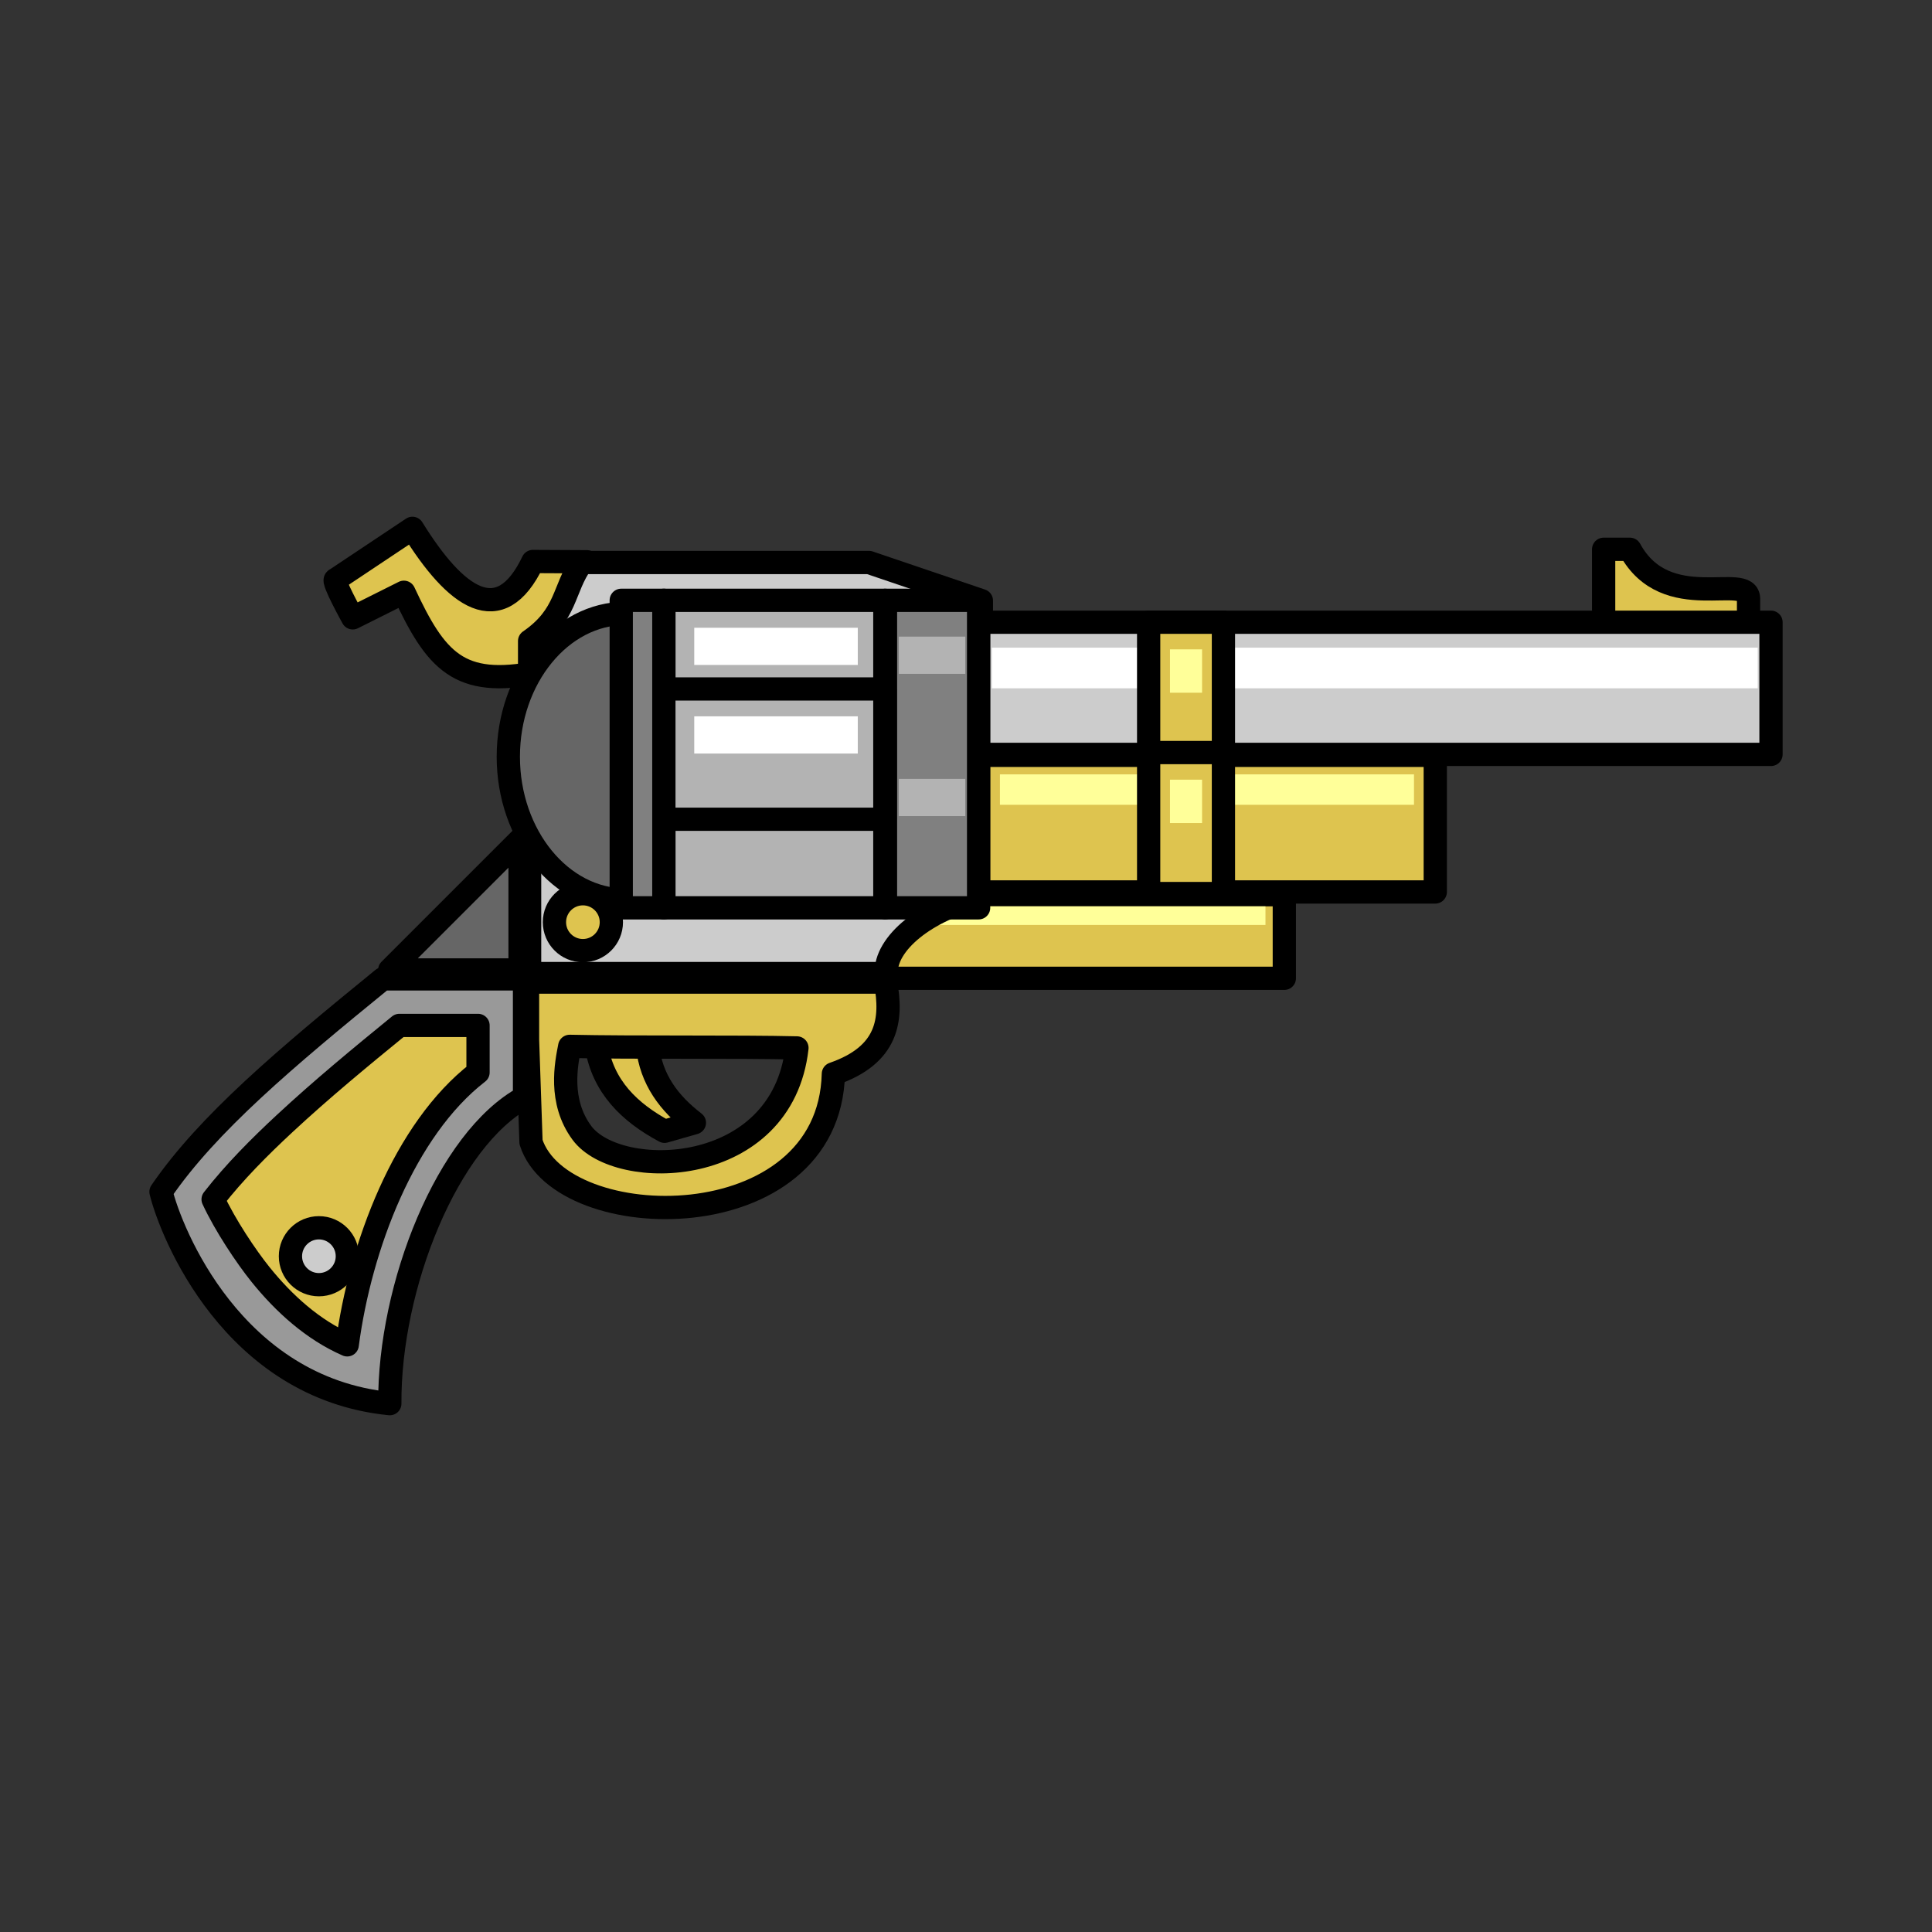 <svg:svg xmlns:svg="http://www.w3.org/2000/svg" height="657.974" id="svg6073" version="1.1" viewBox="-50.878 -175.997 657.974 657.974" width="657.974">
<svg:rect x="-50.878" y="-175.997" width="657.974" height="657.974" fill="#333333" stroke="none"/>
<svg:g id="layer1" transform="translate(98.885 -96.508)">
<svg:g fill-rule="evenodd" id="g7458" transform="matrix(2.236 0 0 2.236 -606.73 -886.23)">
<svg:g fill="#dec44f" stroke="#000" stroke-linecap="round" stroke-linejoin="round" stroke-miterlimit="2.613" stroke-width="3.543">
<svg:path d="m448.62 444.46h4.003c5.527 10.154 18.068 3.4 18.068 7.55v7.55h-22.071v-15.1z" id="path5976" />
<svg:path d="m295.2 520.12h7.79c0.533 5.126 3.323 8.747 7.141 11.684-1.515 0.433-3.03 0.865-4.544 1.298-5.377-2.891-9.387-6.808-10.386-12.983z" id="path5978" />
<svg:path d="m338.57 497.07h61.414v12.731h-61.414v-12.731z" id="path5980" />
</svg:g>
<svg:path d="m341.43 498.84h55.683v2.835h-55.683v-2.835z" fill="#ff9" id="path5982" />
<svg:g stroke="#000" stroke-linecap="round" stroke-linejoin="round" stroke-miterlimit="2.613" stroke-width="3.543">
<svg:path d="m255.5 449.06c3.895-2.597 7.79-5.193 11.684-7.79 6.545 10.574 13.314 15.581 18.349 5.049l8.223 0.041c0 2.597-2.554 5.944-2.554 8.541-1.298 1.514-3.648 6.785-4.947 8.3-12.007 2.401-15.504-1.744-20.37-12.195-2.596 1.298-5.193 2.596-7.79 3.895 0 0-3.246-5.842-2.596-5.842z" fill="#dec44f" id="path5984" />
<svg:path d="m293 446.47h43.727l17.114 5.805v45.125c-8.45 1.947-14.727 7.14-14.486 11.684h-54.322v-50.651c5.794-3.988 5.07-7.976 7.967-11.964z" fill="#ccc" id="path5986" />
<svg:path d="m299.64 454.22h22.395v43.661h-22.395c-9.818 0-17.851-9.824-17.851-21.831s8.033-21.831 17.851-21.831z" fill="#666" id="path5988" />
<svg:path d="m353.42 455.57h120.69v20.128h-120.69v-20.128z" fill="#ccc" id="path5990" />
</svg:g>
<svg:path d="m355.44 459.44h116.65v6.193h-116.65v-6.193z" fill="#fff" id="path5992" />
<svg:path d="m353.42 475.84h69.555v20.812h-69.555v-20.812z" fill="#dec44f" id="path5994" stroke="#000" stroke-linecap="round" stroke-linejoin="round" stroke-miterlimit="2.613" stroke-width="3.543" />
<svg:path d="m356.67 478.74h63.064v4.635h-63.064v-4.635z" fill="#ff9" id="path5996" />
<svg:path d="m353.42 452.23h-14.184v46.837h14.184v-46.837z" fill="#808080" id="path5998" stroke="#000" stroke-linecap="round" stroke-linejoin="round" stroke-miterlimit="2.613" stroke-width="3.543" />
<svg:g fill="#b3b3b3">
<svg:path d="m341.27 479.43h10.119v5.668h-10.119v-5.668z" id="path6000" />
<svg:path d="m341.27 457.76h10.119v5.668h-10.119v-5.668z" id="path6002" />
<svg:path d="m339.14 452.23h-33.658v46.837h33.658v-46.837z" id="path6004" stroke="#000" stroke-linecap="round" stroke-linejoin="round" stroke-miterlimit="2.613" stroke-width="3.543" />
</svg:g>
<svg:path d="m298.99 452.23h6.491v46.837h-6.491v-46.837z" fill="#808080" id="path6006" stroke="#000" stroke-linecap="round" stroke-linejoin="round" stroke-miterlimit="2.613" stroke-width="3.543" />
<svg:path d="m339.14 465.73h-33.658v19.846h33.658v-19.846z" fill="#b3b3b3" id="path6008" stroke="#000" stroke-linecap="round" stroke-linejoin="round" stroke-miterlimit="2.613" stroke-width="3.543" />
<svg:path d="m310.11 456.41h24.907v5.668h-24.907v-5.668z" fill="#fff" id="path6010" />
<svg:path d="m310.11 469.9h24.907v5.668h-24.907v-5.668z" fill="#fff" id="path6012" />
<svg:g stroke="#000" stroke-linecap="round" stroke-linejoin="round" stroke-miterlimit="2.613" stroke-width="3.543">
<svg:path d="m293.15 496.92c2.393 0 4.334 1.941 4.334 4.334 0 2.393-1.941 4.334-4.334 4.334s-4.334-1.941-4.334-4.334c0-2.393 1.941-4.334 4.334-4.334z" fill="#dec44f" id="path6014" />
<svg:path d="m331.3 524.36c-0.649 25.471-41.454 24.751-46.053 10.386-0.177-5.193-0.354-10.386-0.531-15.579v-8.79h54.528c1.052 5.729 0.4 11.09-7.944 13.983zm-40.16-4.192c9.575 0.216 25.856 0.023 34.61 0.239-2.25 19.905-27.292 20.322-32.748 12.946-3.584-4.846-2.369-10.572-1.862-13.184z" fill="#dec44f" id="path6016" />
<svg:path d="m283.58 488.68-19.852 19.852h19.852v-19.852z" fill="#666" id="path6018" />
<svg:path d="m228.89 542.32c7.109-10.39 19.016-20.395 33.78-32.425h21.589v18.045c-11.752 6.38-20.638 28.784-20.519 46.647-23.942-2.369-33.345-26.112-34.85-32.267z" fill="#999" id="path6020" />
<svg:path d="m236.83 543.47c1.835 3.951 5.027 8.722 7.2 11.423 3.596 4.47 8.013 8.455 13.224 10.736 1.956-14.95 8.7-32.812 19.923-41.491v-7.159h-11.98c-5.927 4.835-11.865 9.736-17.461 14.934-3.818 3.546-7.66 7.391-10.907 11.557z" fill="#dec44f" id="path6022" />
<svg:path d="m252.94 547.8c2.393 0 4.334 1.941 4.334 4.334 0 2.393-1.941 4.334-4.334 4.334s-4.334-1.941-4.334-4.334c0-2.393 1.941-4.334 4.334-4.334z" fill="#ccc" id="path6024" />
<svg:path d="m379.32 455.57h11.39v21.472h-11.39v-21.472z" fill="#dec44f" id="path6026" />
</svg:g>
<svg:path d="m382.57 459.7h4.886v6.607h-4.886v-6.607z" fill="#ff9" id="path6028" />
<svg:path d="m379.32 475.42h11.39v21.472h-11.39v-21.472z" fill="#dec44f" id="path6030" stroke="#000" stroke-linecap="round" stroke-linejoin="round" stroke-miterlimit="2.613" stroke-width="3.543" />
<svg:path d="m382.57 479.55h4.886v6.607h-4.886v-6.607z" fill="#ff9" id="path6032" />
</svg:g>
</svg:g>
</svg:svg>
